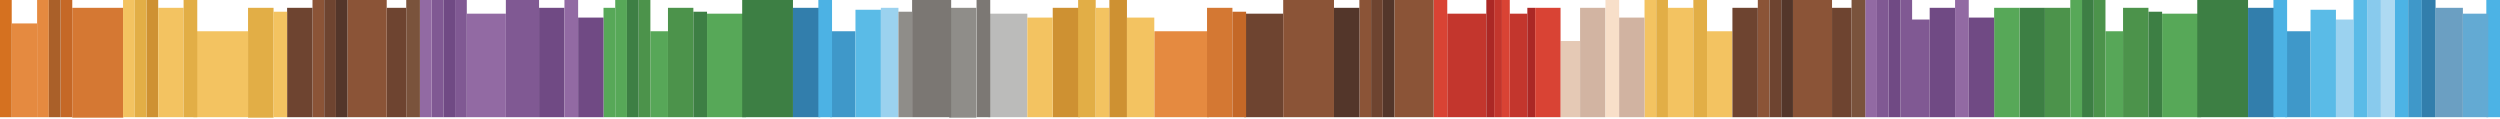 <svg width="1280" height="61" viewBox="0 0 1280 61" xmlns="http://www.w3.org/2000/svg">
  <g fill="transparent" fill-rule="evenodd">
    <path fill="#E58A40" d="M6 12h13v48H6z"/>
    <path fill="#C3362D" d="M741 7h20v53h-20zM773 7h9v53h-9z"/>
    <path fill="#57A858" d="M362 7h20v53h-20zM1107 7h20v53h-20z"/>
    <path fill="#6E4430" d="M637 7h20v53h-20z"/>
    <path fill="#926AA3" d="M239 7h20v53h-20z"/>
    <path fill="#BBBBBA" d="M506 7h20v53h-20z"/>
    <path fill="#F3C361" d="M99 16h28v44H99zM874 16h13v44h-13z"/>
    <path fill="#3F98C9" d="M425 16h13v44h-13zM1170 16h13v44h-13z"/>
    <path fill="#9BD2EF" d="M451 4h9v56h-9zM1196 10h9v50h-9z"/>
    <path fill="#57A758" d="M333 16h9v44h-9zM1078 16h9v44h-9z"/>
    <path fill="#E58A40" d="M591 16h28v44h-28z"/>
    <path fill="#D57833" d="M37 4h26.11v56.25H37z"/>
    <path fill="#D57120" d="M0 0h6v60H0z"/>
    <path fill="#AB2825" d="M782 4h4v56h-4zM761 0h4v60h-4z"/>
    <path fill="#C3362D" d="M765 0h4v60h-4z"/>
    <path fill="#D94334" d="M769 0h4v60h-4z"/>
    <path fill="#3D7F44" d="M380 0h26v60h-26zM1125 0h26v60h-26z"/>
    <path fill="#8B5437" d="M657 0h26v60h-26z"/>
    <path fill="#805993" d="M259 0h17v60h-17zM979 10h9v50h-9zM233 0h6v60h-6zM973 0h6v60h-6z"/>
    <path fill="#704A84" d="M227 0h6v60h-6zM967 0h6v60h-6z"/>
    <path fill="#805993" d="M221 0h6v60h-6zM961 0h6v60h-6z"/>
    <path fill="#926AA3" d="M215 0h6v60h-6zM955 0h6v60h-6z"/>
    <path fill="#E5C9B5" d="M799 21h10v39h-10z"/>
    <path fill="#E2AE46" d="M127 4h13.056v56.25H127z"/>
    <path fill="#4C934B" d="M342 4h13v56h-13zM1087 4h13v56h-13zM1047 4h13v56h-13z"/>
    <path fill="#3D7F44" d="M1034 4h13v56h-13z"/>
    <path fill="#57A858" d="M1021 4h13v56h-13z"/>
    <path fill="#4C934B" d="M327 0h6v60h-6zM1072 0h6v60h-6z"/>
    <path fill="#CE9132" d="M75 0h6v60h-6z"/>
    <path fill="#53362A" d="M172 0h6v60h-6zM912 0h6v60h-6zM708 0h6v60h-6z"/>
    <path fill="#C56827" d="M31 0h6v60h-6z"/>
    <path fill="#57A858" d="M315 0h6v60h-6zM1060 0h6v60h-6z"/>
    <path fill="#F3C361" d="M63 0h6v60h-6zM842 0h6v60h-6z"/>
    <path fill="#8B5437" d="M160 0h6v60h-6zM900 0h6v60h-6zM696 0h6v60h-6z"/>
    <path fill="#E58A40" d="M19 0h6v60h-6z"/>
    <path fill="#57A858" d="M309 4h6v56h-6z"/>
    <path fill="#3D7F44" d="M321 0h6v60h-6zM1066 0h6v60h-6z"/>
    <path fill="#E2AE46" d="M69 0h6v60h-6zM848 0h6v60h-6z"/>
    <path fill="#6E4430" d="M166 0h6v60h-6zM906 0h6v60h-6zM702 0h6v60h-6z"/>
    <path fill="#AA6029" d="M25 0h6v60h-6z"/>
    <path fill="#D47833" d="M618 4h13v56h-13z"/>
    <path fill="#6E4430" d="M198 4h10v56h-10zM938 4h10v56h-10zM147 4h13v56h-13zM887 4h13v56h-13z"/>
    <path fill="#8F8D89" d="M486 4h13.87v56.25H486z"/>
    <path fill="#F3C361" d="M81 4h13v56H81zM854 4h13v56h-13z"/>
    <path fill="#327EAC" d="M406 4h14v56h-14zM1151 4h14v56h-14z"/>
    <path fill="#6B9FC2" d="M1247 4h14v56h-14z"/>
    <path fill="#53362A" d="M683 4h13v56h-13z"/>
    <path fill="#704A84" d="M276 4h13v56h-13zM988 4h13v56h-13z"/>
    <path fill="#CE9132" d="M539 4h14v56h-14z"/>
    <path fill="#F3C361" d="M526 9h13v51h-13z"/>
    <path fill="#E2AE46" d="M552 0h9v60h-9z"/>
    <path fill="#F3C361" d="M561 4h7v56h-7z"/>
    <path fill="#CE9132" d="M568 0h9v60h-9z"/>
    <path fill="#D2B4A2" d="M809 4h13v56h-13z"/>
    <path fill="#D94334" d="M786 4h13v56h-13zM734 0h7v60h-7z"/>
    <path fill="#7A533C" d="M208 0h7v60h-7zM948 0h7v60h-7z"/>
    <path fill="#7C7874" d="M500 0h7v60h-7z"/>
    <path fill="#F3C361" d="M140 6h7v54h-7z"/>
    <path fill="#8F8D89" d="M460 6h7v54h-7z"/>
    <path fill="#3D7F44" d="M355 6h7v54h-7zM1100 6h7v54h-7z"/>
    <path fill="#C46827" d="M631 6h7v54h-7z"/>
    <path fill="#E2AE46" d="M94 0h7v60h-7zM867 0h7v60h-7z"/>
    <path fill="#4CB2E4" d="M419 0h7v60h-7zM1164 0h7v60h-7z"/>
    <path fill="#4CB3E5" d="M1226 0h7v60h-7zM1273 0h7v60h-7z"/>
    <path fill="#AEDAF2" d="M1219 0h7v60h-7z"/>
    <path fill="#88CAED" d="M1212 0h7v60h-7z"/>
    <path fill="#5ABBE7" d="M1205 0h7v60h-7z"/>
    <path fill="#3F98C9" d="M1233 0h7v60h-7z"/>
    <path fill="#327EAC" d="M1240 0h7v60h-7z"/>
    <path fill="#5ABBE7" d="M438 5h13v55h-13zM1183 5h13v55h-13z"/>
    <path fill="#63AAD3" d="M1261 7h13v53h-13z"/>
    <path fill="#926AA3" d="M289 0h7v60h-7zM1001 0h7v60h-7z"/>
    <path fill="#F8DFC9" d="M822 0h7v60h-7z"/>
    <path fill="#8B5437" d="M178 0h20v60h-20zM918 0h20v60h-20zM714 0h20v60h-20z"/>
    <path fill="#7B7773" d="M467 0h20v60h-20z"/>
    <path fill="#704A84" d="M296 9h13v51h-13zM1008 9h13v51h-13z"/>
    <path fill="#F3C361" d="M577 9h14v51h-14z"/>
    <path fill="#D1B3A1" d="M829 9h13v51h-13z"/>
  </g>
</svg>
